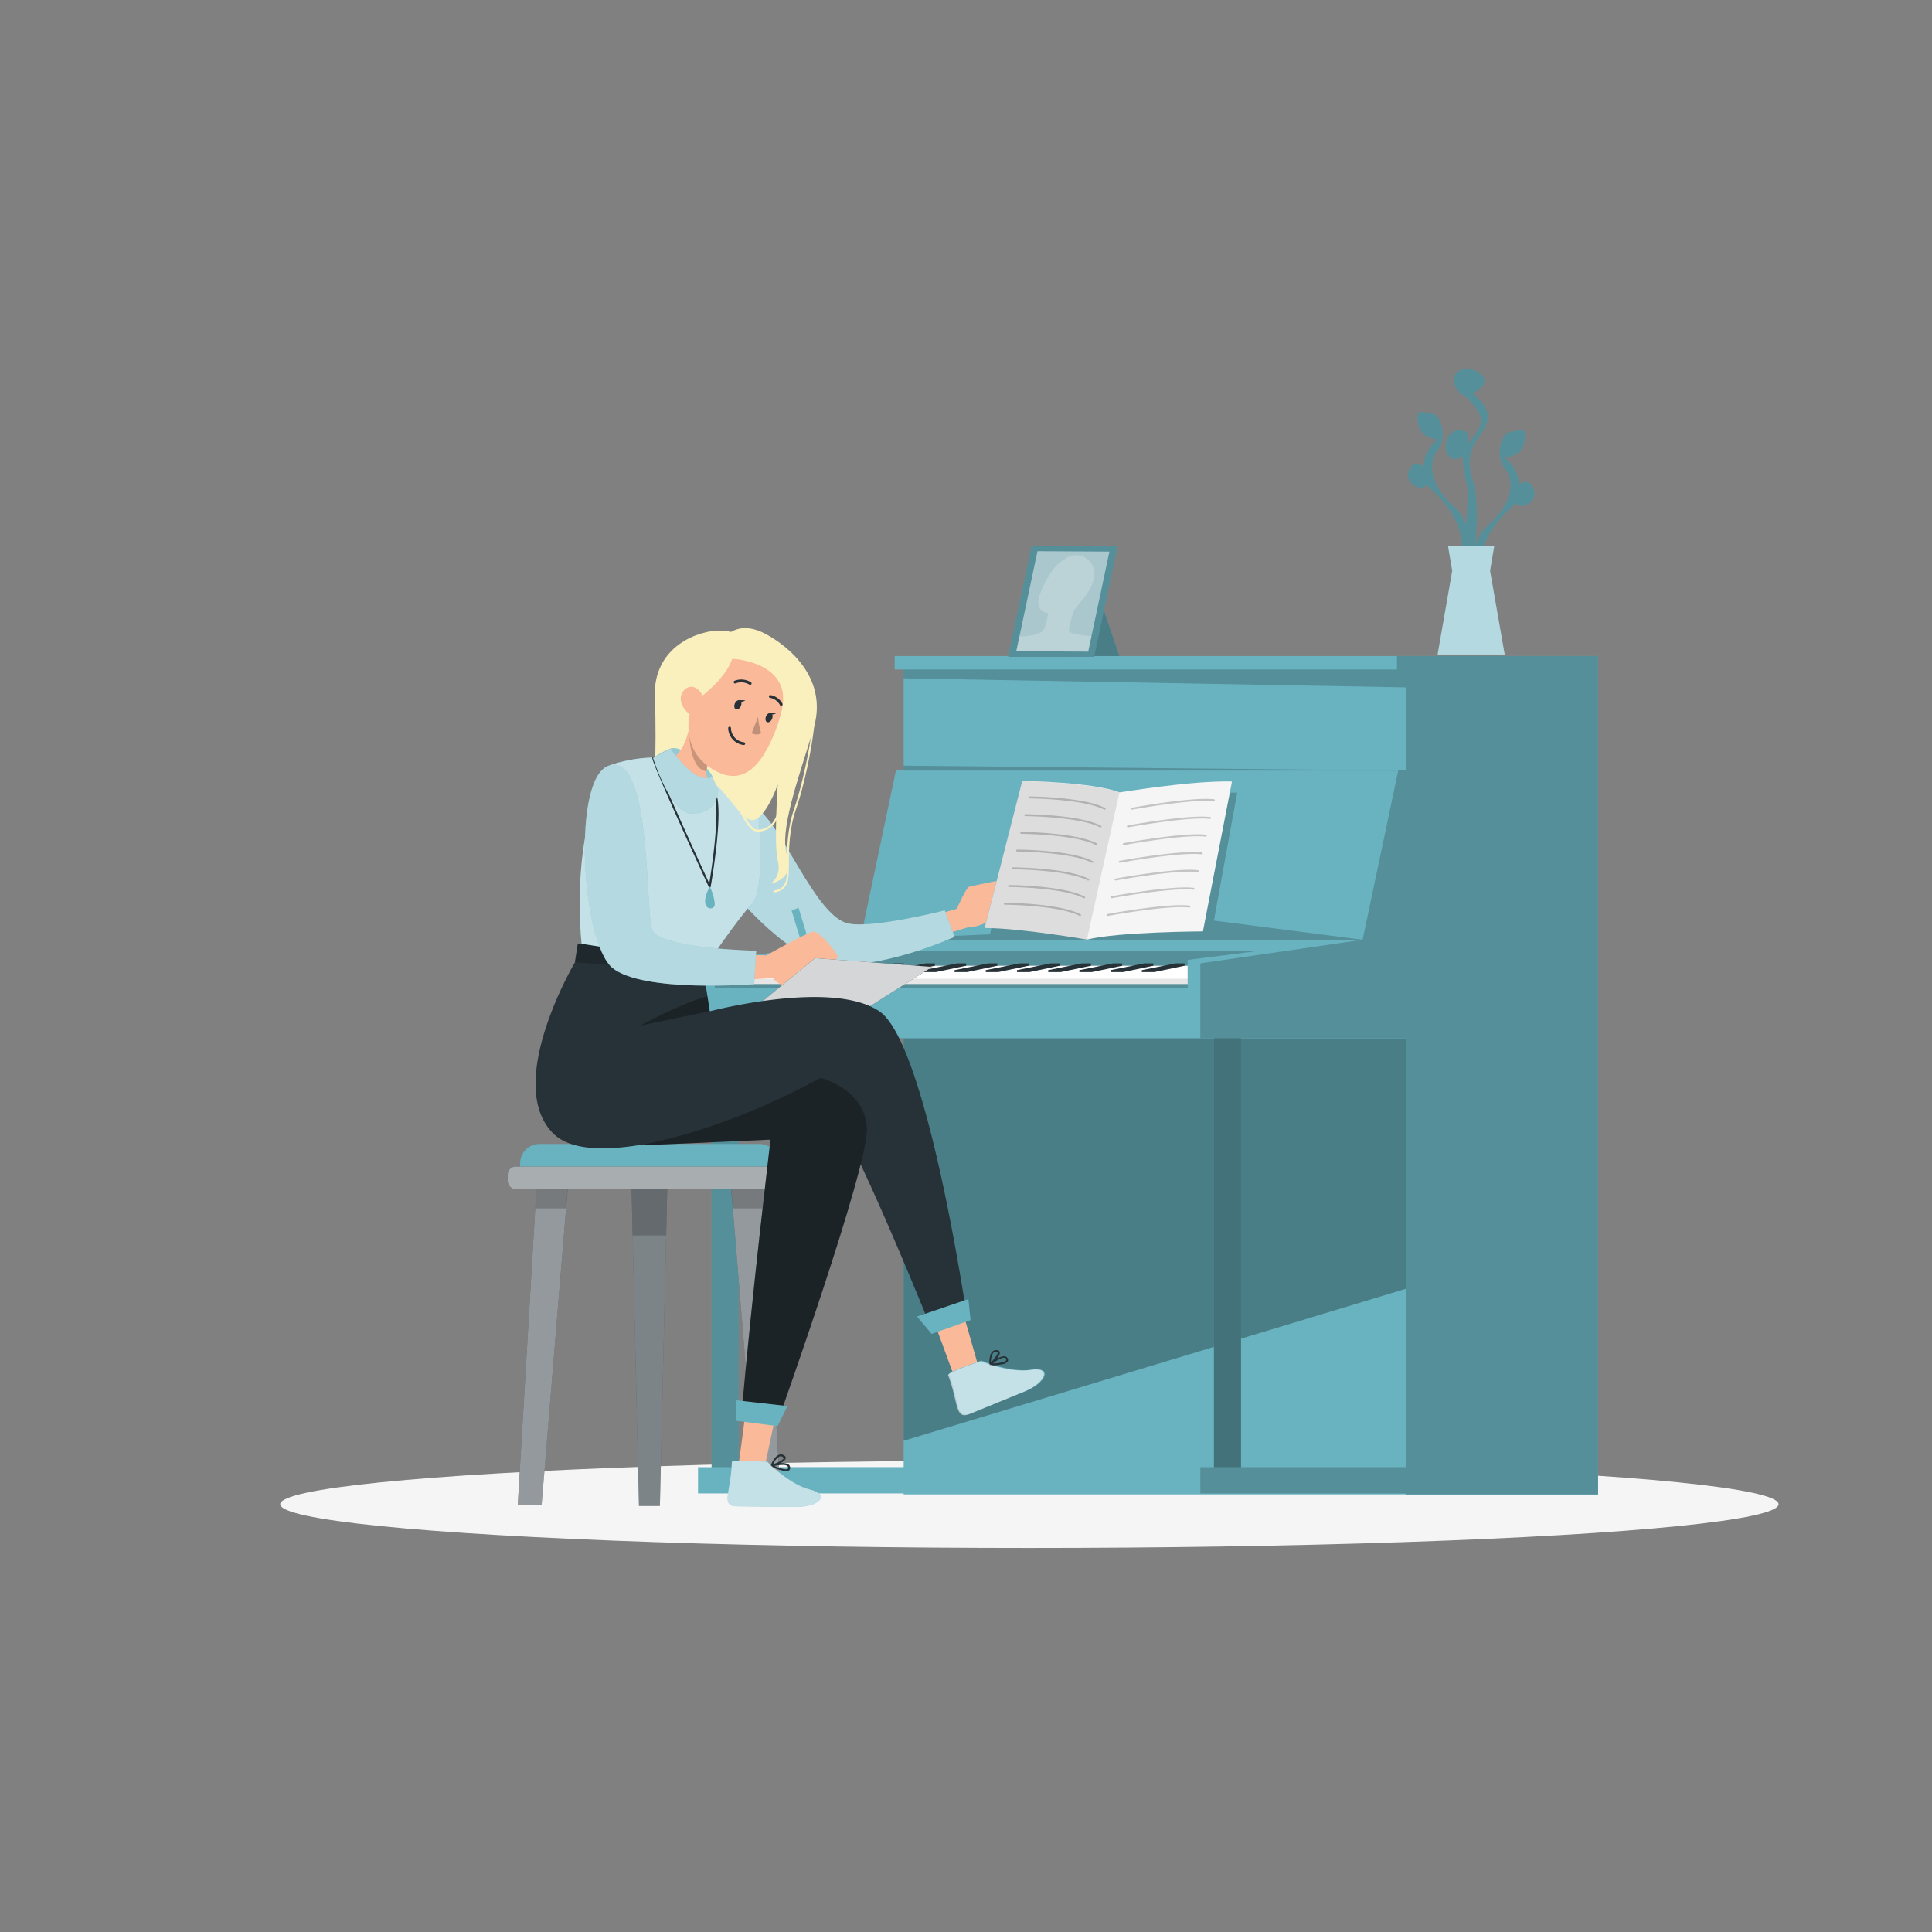 <?xml version="1.0" encoding="UTF-8" standalone="no"?>
<svg
   xmlns:dc="http://purl.org/dc/elements/1.1/"
   xmlns:cc="http://creativecommons.org/ns#"
   xmlns:rdf="http://www.w3.org/1999/02/22-rdf-syntax-ns#"
   xmlns:svg="http://www.w3.org/2000/svg"
   xmlns="http://www.w3.org/2000/svg"
   xmlns:sodipodi="http://sodipodi.sourceforge.net/DTD/sodipodi-0.dtd"
   xmlns:inkscape="http://www.inkscape.org/namespaces/inkscape"
   viewBox="0 0 500 500"
   version="1.1"
   id="svg552"
   sodipodi:docname="img-topo-piano-2.1.svg"
   inkscape:version="1.0.2-2 (e86c870879, 2021-01-15)">
  <rect x="0" y="0" width="500" height="500" fill="#808080" stroke="none"/>
  <defs
     id="defs556" />
  <sodipodi:namedview
     pagecolor="#ffffff"
     bordercolor="#666666"
     borderopacity="1"
     objecttolerance="10"
     gridtolerance="10"
     guidetolerance="10"
     inkscape:pageopacity="0"
     inkscape:pageshadow="2"
     inkscape:window-width="1466"
     inkscape:window-height="950"
     id="namedview554"
     showgrid="false"
     inkscape:zoom="6.8080001"
     inkscape:cx="170.07464"
     inkscape:cy="204.64824"
     inkscape:window-x="13"
     inkscape:window-y="120"
     inkscape:window-maximized="0"
     inkscape:current-layer="freepik--Character--inject-35"
     inkscape:document-rotation="0" />
  <g
     id="freepik--Shadow--inject-35"
     transform="matrix(1, 0, 0, 1, 16.407, -26.95)">
    <ellipse
       id="freepik--path--inject-35"
       cx="250"
       cy="416.24"
       rx="193.89"
       ry="11.32"
       style="fill:#f5f5f5" />
  </g>
  <g
     id="freepik--Piano--inject-35"
     transform="matrix(1, 0, 0, 1, 16.407, -26.95)">
    <path
       d="M217.46,196.74h-2.34v3.48h2.34v26.15h-2l-9.22,43.79-42,6.1v19.4h3.51v111h-3.51v6.79h53.21v.25H397.18V196.74Zm-42.69,209.9v-111h42.69v111Z"
       style="fill:#69B3C0"
       id="path287" />
    <polygon
       points="217.46 295.66 347.46 295.66 347.46 360.48 217.46 399.82 217.46 295.66"
       style="opacity:0.3;isolation:isolate"
       id="polygon289" />
    <path
       d="M347.46,196.74h-2.34v3.48h2.34v26.15h-2l-9.22,43.79-42,6.1v19.4h3.51v111h-3.51v6.79h53.21v.25h49.72V196.74Zm-42.69,209.9v-111h42.69v111Z"
       style="fill:#69B3C0"
       id="path291" />
    <path
       d="M347.46,196.74h-2.34v3.48h2.34v26.15h-2l-9.22,43.79-42,6.1v19.4h3.51v111h-3.51v6.79h53.21v.25h49.72V196.74Zm-42.69,209.9v-111h42.69v111Z"
       style="opacity:0.2;isolation:isolate"
       id="path293" />
    <rect
       x="167.76"
       y="295.66"
       width="7.01"
       height="110.98"
       style="opacity:0.2;isolation:isolate"
       id="rect295" />
    <rect
       x="297.76"
       y="295.66"
       width="7.01"
       height="110.98"
       style="opacity:0.2;isolation:isolate"
       id="rect297" />
    <polygon
       points="217.46 200.22 347.46 200.22 347.46 204.84 217.46 202.5 217.46 200.22"
       style="opacity:0.2;isolation:isolate"
       id="polygon299" />
    <polygon
       points="217.46 226.37 347.46 226.37 217.46 225.11 217.46 226.37"
       style="opacity:0.2;isolation:isolate"
       id="polygon301" />
    <polygon
       points="168.58 282.66 290.96 282.66 290.96 275.38 309.81 272.98 195.75 272.98 168.58 276.93 168.58 282.66"
       style="opacity:0.2;isolation:isolate"
       id="polygon303" />
    <polygon
       points="206.21 270.16 336.21 270.16 297.76 265.2 303.77 232.1 248.36 232.1 239.79 268.76 206.21 270.16"
       style="opacity:0.2;isolation:isolate"
       id="polygon305" />
    <polygon
       points="173.62 281.62 290.96 281.62 290.96 276.88 196.11 276.88 173.62 280.25 173.62 281.62"
       style="fill:#fff"
       id="polygon307" />
    <rect
       x="173.62"
       y="280.25"
       width="117.33"
       height="1.37"
       style="opacity:0.1;isolation:isolate"
       id="rect309" />
    <polygon
       points="198.94 276.27 190.24 278.02 190.24 278.52 193.51 278.52 201.32 276.88 201.32 276.27 198.94 276.27"
       style="fill:#263238"
       id="polygon311" />
    <polygon
       points="207.02 276.27 198.32 278.02 198.32 278.52 201.58 278.52 209.4 276.88 209.4 276.27 207.02 276.27"
       style="fill:#263238"
       id="polygon313" />
    <polygon
       points="215.1 276.27 206.4 278.02 206.4 278.52 209.66 278.52 217.47 276.88 217.47 276.27 215.1 276.27"
       style="fill:#263238"
       id="polygon315" />
    <polygon
       points="223.18 276.27 214.47 278.02 214.47 278.52 217.74 278.52 225.55 276.88 225.55 276.27 223.18 276.27"
       style="fill:#263238"
       id="polygon317" />
    <polygon
       points="231.25 276.27 222.55 278.02 222.55 278.52 225.81 278.52 233.63 276.88 233.63 276.27 231.25 276.27"
       style="fill:#263238"
       id="polygon319" />
    <polygon
       points="239.33 276.27 230.63 278.02 230.63 278.52 233.89 278.52 241.7 276.88 241.7 276.27 239.33 276.27"
       style="fill:#263238"
       id="polygon321" />
    <polygon
       points="247.41 276.27 238.7 278.02 238.7 278.52 241.97 278.52 249.78 276.88 249.78 276.27 247.41 276.27"
       style="fill:#263238"
       id="polygon323" />
    <polygon
       points="255.48 276.27 246.78 278.02 246.78 278.52 250.04 278.52 257.86 276.88 257.86 276.27 255.48 276.27"
       style="fill:#263238"
       id="polygon325" />
    <polygon
       points="263.56 276.27 254.86 278.02 254.86 278.52 258.12 278.52 265.93 276.88 265.93 276.27 263.56 276.27"
       style="fill:#263238"
       id="polygon327" />
    <polygon
       points="271.64 276.27 262.93 278.02 262.93 278.52 266.2 278.52 274.01 276.88 274.01 276.27 271.64 276.27"
       style="fill:#263238"
       id="polygon329" />
    <polygon
       points="279.71 276.27 271.01 278.02 271.01 278.52 274.27 278.52 282.09 276.88 282.09 276.27 279.71 276.27"
       style="fill:#263238"
       id="polygon331" />
    <polygon
       points="287.79 276.27 279.09 278.02 279.09 278.52 282.35 278.52 290.17 276.88 290.17 276.27 287.79 276.27"
       style="fill:#263238"
       id="polygon333" />
    <path
       d="M380.12,152.75c-1.34-2.21-3.54-.29-3.54-.29.31-4.22-3.57-7.11-3.57-7.11s4.51,0,5.14-4.31-1.57-2.3-3.64-2.33-4.23,6-1.5,9.41,2,9.19-4.3,14.77a12.3,12.3,0,0,0-3.29,5.13c.48-5.12.75-12.34-.76-17.16-2.56-8.18,2.32-10.39,3.73-14.48s-3.73-7.55-3.73-7.55,4.83-2.21,2.47-4.73-7.24-2.17-7.24,1.12,3.31,4.55,3.31,4.55,3.78,3.93,3.78,6-3.78,6.45-3.78,6.45,1.73-3.77-1.73-3.93-4.57,4.41-3.15,6.45,3.78.32,3.78.32a39.57,39.57,0,0,0,1.08,7.08c.35,1.18.19,5.79-.11,10.59a11.84,11.84,0,0,0-3.07-4.54c-6.29-5.58-7-11.38-4.3-14.77s.57-9.44-1.5-9.41-4.27-2-3.64,2.33,5.14,4.31,5.14,4.31-3.88,2.89-3.57,7.11c0,0-2.2-1.92-3.54.29-2.39,3.93,3.15,6.37,4.08,4.43,0,0,11.74,8.31,8.91,20.28l.66,1c-.09,1-.14,1.54-.14,1.54l.92-.39,1,1.54a36,36,0,0,0,.27,5.2l2.8-4.14c-2.83-12,8.91-20.27,8.91-20.27C377,159.12,382.51,156.68,380.12,152.75Z"
       style="fill:#69B3C0"
       id="path335" />
    <path
       d="M380.12,152.75c-1.34-2.21-3.54-.29-3.54-.29.31-4.22-3.57-7.11-3.57-7.11s4.51,0,5.14-4.31-1.57-2.3-3.64-2.33-4.23,6-1.5,9.41,2,9.19-4.3,14.77a12.3,12.3,0,0,0-3.29,5.13c.48-5.12.75-12.34-.76-17.16-2.56-8.18,2.32-10.39,3.73-14.48s-3.73-7.55-3.73-7.55,4.83-2.21,2.47-4.73-7.24-2.17-7.24,1.12,3.31,4.55,3.31,4.55,3.78,3.93,3.78,6-3.78,6.45-3.78,6.45,1.73-3.77-1.73-3.93-4.57,4.41-3.15,6.45,3.78.32,3.78.32a39.57,39.57,0,0,0,1.08,7.08c.35,1.18.19,5.79-.11,10.59a11.84,11.84,0,0,0-3.07-4.54c-6.29-5.58-7-11.38-4.3-14.77s.57-9.44-1.5-9.41-4.27-2-3.64,2.33,5.14,4.31,5.14,4.31-3.88,2.89-3.57,7.11c0,0-2.2-1.92-3.54.29-2.39,3.93,3.15,6.37,4.08,4.43,0,0,11.74,8.31,8.91,20.28l.66,1c-.09,1-.14,1.54-.14,1.54l.92-.39,1,1.54a36,36,0,0,0,.27,5.2l2.8-4.14c-2.83-12,8.91-20.27,8.91-20.27C377,159.12,382.51,156.68,380.12,152.75Z"
       style="opacity:0.2;isolation:isolate"
       id="path337" />
    <polygon
       points="373.01 196.34 369.22 174.66 370.29 168.34 358.36 168.34 359.43 174.66 355.65 196.34 373.01 196.34"
       style="fill:#69B3C0"
       id="polygon339" />
    <polygon
       points="373.01 196.34 369.22 174.66 370.29 168.34 358.36 168.34 359.43 174.66 355.65 196.34 373.01 196.34"
       style="fill:#fff;opacity:0.5;isolation:isolate"
       id="polygon341" />
    <polygon
       points="266.62 177.16 273.29 196.74 253.84 196.74 266.62 177.16"
       style="fill:#69B3C0"
       id="polygon343" />
    <polygon
       points="266.62 177.16 273.29 196.74 253.84 196.74 266.62 177.16"
       style="opacity:0.3;isolation:isolate"
       id="polygon345" />
    <polygon
       points="266.74 196.94 244.5 196.95 250.57 168.25 272.82 168.24 266.74 196.94"
       style="fill:#69B3C0"
       id="polygon347" />
    <polygon
       points="266.74 196.94 244.5 196.95 250.57 168.25 272.82 168.24 266.74 196.94"
       style="opacity:0.2;isolation:isolate"
       id="polygon349" />
    <polygon
       points="265.22 195.59 246.61 195.49 252.09 169.6 270.71 169.7 265.22 195.59"
       style="fill:#fff;opacity:0.5;isolation:isolate"
       id="polygon351" />
    <path
       d="M259,171.76s-3.22,1.21-6.13,8.61c-2,5.08,2,5.23,2,5.23s-.53,3.85-1.55,4.72c-1.61,1.36-5.91,1.34-5.91,1.34l-.81,3.83,18.61.1.84-4s-5.37-.41-5.74-1.28,1.29-5.49,1.29-5.49l1.79-2.25s4-4.33,3.41-7.89A4.78,4.78,0,0,0,259,171.76Z"
       style="fill:#fff;opacity:0.2;isolation:isolate"
       id="path353" />
  </g>
  <g
     id="freepik--Chair--inject-35"
     transform="matrix(1, 0, 0, 1, 16.407, -26.95)">
    <polygon
       points="146.96 330.68 147.32 346.25 148.96 416.68 154.37 416.68 156 346.25 156.36 330.68 146.96 330.68"
       style="fill:#263238"
       id="polygon356" />
    <polygon
       points="146.96 330.68 147.32 346.25 148.96 416.68 154.37 416.68 156 346.25 156.36 330.68 146.96 330.68"
       style="fill:#fff;opacity:0.4;isolation:isolate"
       id="polygon358" />
    <polygon
       points="146.96 330.68 147.32 346.68 156 346.68 156.36 330.68 146.96 330.68"
       style="opacity:0.2;isolation:isolate"
       id="polygon360" />
    <polygon
       points="117.59 416.43 122.58 331.78 130.75 331.78 123.76 416.43 117.59 416.43"
       style="fill:#263238"
       id="polygon362" />
    <polygon
       points="123.77 416.43 117.59 416.43 122.13 339.38 122.58 331.68 130.75 331.68 130.12 339.38 123.77 416.43"
       style="fill:#fff;opacity:0.5;isolation:isolate"
       id="polygon364" />
    <polygon
       points="130.75 331.68 130.12 339.68 122.13 339.68 122.58 331.68 130.75 331.68"
       style="opacity:0.2;isolation:isolate"
       id="polygon366" />
    <polygon
       points="179.58 416.43 172.58 331.78 180.75 331.78 185.75 416.43 179.58 416.43"
       style="fill:#263238"
       id="polygon368" />
    <polygon
       points="179.56 416.43 173.21 339.38 172.58 331.68 180.75 331.68 181.2 339.38 185.74 416.43 179.56 416.43"
       style="fill:#fff;opacity:0.5;isolation:isolate"
       id="polygon370" />
    <polygon
       points="172.58 331.68 173.21 339.68 181.2 339.68 180.75 331.68 172.58 331.68"
       style="opacity:0.2;isolation:isolate"
       id="polygon372" />
    <path
       d="M118.21,323h66.92a0,0,0,0,1,0,0v6.69a5,5,0,0,1-5,5H123.21a5,5,0,0,1-5-5V323a0,0,0,0,1,0,0Z"
       transform="translate(303.33 657.71) rotate(180)"
       style="fill:#69B3C0"
       id="path374" />
    <rect
       x="115"
       y="328.86"
       width="73.33"
       height="5.84"
       rx="2.01"
       transform="translate(303.33 663.56) rotate(-180)"
       style="fill:#263238"
       id="rect376" />
    <rect
       x="115"
       y="328.86"
       width="73.33"
       height="5.84"
       rx="2.01"
       transform="translate(303.33 663.56) rotate(-180)"
       style="fill:#fff;opacity:0.6;isolation:isolate"
       id="rect378" />
  </g>
  <g
     id="freepik--Character--inject-35"
     transform="matrix(1, 0, 0, 1, 16.407, -26.95)">
    <path
       d="M180,193.89s-4.71-3.66-10-3.76-17.53,3.87-16.94,17.41-.39,28.28-.39,28.28l20.47,6.83s13.26-22.45,14.15-30S180,193.89,180,193.89Z"
       style="fill: rgb(250, 240, 190);"
       id="path381" />
    <path
       d="M224.8,264l6.42-1.85s2.37-5.45,3.16-5.69,7.14-1.52,7.14-1.52l-2.76,10.8s-3.06,1.43-4,1l-8.7,2.63Z"
       style="fill: rgb(250, 185, 153);"
       id="path383" />
    <path
       d="M179.71,236.24c6.67,5.22,14.64,26.67,22.7,29.51,5.53,1.95,25.68-3.19,25.68-3.19l2.54,6.85s-19.85,9-32.81,6.86c-11.5-1.87-25.64-19.8-25.64-19.8Z"
       style="fill:#69B3C0"
       id="path385" />
    <path
       d="M179.71,236.24c6.67,5.22,14.64,26.67,22.7,29.51,5.53,1.95,25.68-3.19,25.68-3.19l2.54,6.85s-19.85,9-32.81,6.86c-11.5-1.87-25.64-19.8-25.64-19.8Z"
       style="fill:#fff;opacity:0.5;isolation:isolate"
       id="path387" />
    <polygon
       points="187.28,263.22 188.93,262.18 196.21,277.4 194.99,279.25 "
       style="fill:#69b3c0"
       id="polygon389"
       transform="rotate(8.664,191.745,270.715)" />
    <path
       d="m 171.07,273.82 10.843,0.388 c 0,0 10.64,-5.994 12.162,-6.138 1.522,-0.144 5.895,5.107 6.32,6.426 0.426,1.318 -11.151,7.633 -13.46,7.434 a 4.373,4.553 0 0 1 -3.288,-1.861 l -12.024,0.753 z"
       style="fill:#fab999;stroke-width:1.086"
       id="path391" />
    <polygon
       points="237.03 381.37 230.45 382.95 227.12 373.88 224.1 365.62 231.59 362.43 234.47 372.44 237.03 381.37"
       style="fill: rgb(250, 185, 153);"
       id="polygon393" />
    <path
       d="m 229.189,382.629 c -0.265,-0.699 8.46,-3.571 8.46,-3.571 0,0 7.366,3.211 12.922,2.362 5.556,-0.849 3.949,3.34 -1.729,5.622 l -14.036,5.655 c -4.036,1.625 -2.893,-2.829 -5.617,-10.069 z"
       style="fill:#69b3c0"
       id="path395" />
    <path
       d="m 242.768,380.053 a 15.94,15.94 0 0 1 -2.897,0.277 0.2,0.2 0 0 1 -0.078,0.017 v 0 a 0.13,0.13 0 0 1 -0.081,-0.044 v 0 a 0.49,0.49 0 0 1 -0.025,-0.117 c -0.021,-0.098 -0.241,-2.352 0.658,-3.354 a 1.35,1.35 0 0 1 1.071,-0.487 c 0.471,7.7e-4 0.757,0.144 0.881,0.434 0.187,0.44 -0.198,1.168 -0.696,1.848 a 3.79,3.79 0 0 1 1.898,-0.686 1,1 0 0 1 0.709,0.348 0.86,0.86 0 0 1 0.211,0.978 2.34,2.34 0 0 1 -1.651,0.786 z m -2.208,-0.23 c 1.468,-0.071 3.2,-0.342 3.427,-0.852 0,0 0.086,-0.172 -0.101,-0.469 a 0.51,0.51 0 0 0 -0.375,-0.175 c -0.809,-0.051 -2.129,0.848 -2.951,1.496 z m 0.58,-3.051 a 0.88,0.88 0 0 0 -0.498,0.302 4,4 0 0 0 -0.565,2.454 c 1,-1.055 1.874,-2.266 1.72,-2.652 -0.025,-0.117 -0.294,-0.131 -0.428,-0.133 z"
       style="fill:#263238"
       id="path397" />
    <polygon
       points="234.47 372.44 227.12 373.88 224.1 365.62 231.59 362.43 234.47 372.44"
       style="opacity: 0.2; isolation: isolate; fill: rgb(250, 185, 153);"
       id="polygon399" />
    <polygon
       points="175.68 290.4 194.5 274.91 224.8 277.19 204.54 290.03 175.68 290.4"
       style="fill:#263238"
       id="polygon401" />
    <polygon
       points="175.68 290.4 194.5 274.91 224.8 277.19 204.54 290.03 175.68 290.4"
       style="fill:#fff;opacity:0.8;isolation:isolate"
       id="polygon403" />
    <path
       d="M233.81,367.65,224.69,371s-24.33-60.83-29.33-61-55.91,23.19-68.67,10.21S132.38,276,132.38,276s30.69-4.38,33,2.55a48.61,48.61,0,0,1,1.3,6.22c.35,2.12.59,3.9.59,3.9h0c1-.24,31.76-8.19,43.9,0C223.52,297,233.81,367.65,233.81,367.65Z"
       style="fill:#263238"
       id="path405" />
    <polygon
       points="181.35 407.32 174.8 405.64 176.06 396.24 177.23 387.62 185.33 388.35 183.23 398.39 181.35 407.32"
       style="fill: rgb(250, 185, 153);"
       id="polygon407" />
    <path
       d="M173,405.33c0-.75,9.18-.06,9.18-.06s5.57,5.8,11,7.16,2.36,4.6-3.76,4.53l-15.14-.18C170,416.72,172.76,413.05,173,405.33Z"
       style="fill:#69B3C0"
       id="path409" />
    <path
       d="M187,407.68a11.37,11.37,0,0,1-3.81-1.21h0l-.06-.05a.22.22,0,0,1-.05-.08h0a.13.13,0,0,1,0-.06h0a.21.21,0,0,1,0-.11c0-.1.83-2.22,2.08-2.72a1.39,1.39,0,0,1,1.18.05c.42.2.62.46.6.77,0,.48-.7,1-1.45,1.35a3.7,3.7,0,0,1,2.06.25,1,1,0,0,1,.48.62.89.89,0,0,1-.24,1A1.21,1.21,0,0,1,187,407.68Zm-3-1.35c1.34.58,3,1.11,3.45.76,0,0,.16-.12.07-.48a.52.52,0,0,0-.26-.33C186.66,405.9,185.09,406.11,184.06,406.33Zm1.66-2.51a.94.94,0,0,0-.36.08,4,4,0,0,0-1.6,2c1.37-.5,2.69-1.2,2.71-1.61,0-.13-.19-.25-.32-.31A1,1,0,0,0,185.72,403.82Z"
       style="fill:#263238"
       id="path411" />
    <polygon
       points="183.18 398.59 176.01 396.42 177.21 387.71 185.32 388.39 183.18 398.59"
       style="opacity: 0.2; isolation: isolate; fill: rgb(250, 185, 153);"
       id="polygon413" />
    <polygon
       points="220.92 367.67 234.21 363.15 234.77 368.6 224.7 372.16 220.92 367.67"
       style="fill:#69B3C0"
       id="polygon415" />
    <path
       d="M148.73,323.33s2.08.05,34.27-1.45c0,0-4.81,40.25-7.44,70.38l9.63,1.64s23-64.52,22.75-74.77-12-13.25-12-13.25S173,319.13,148.73,323.33Z"
       style="fill:#263238"
       id="path417" />
    <path
       d="M148.73,323.33s2.08.05,34.27-1.45c0,0-4.81,40.25-7.44,70.38l9.63,1.64s23-64.52,22.75-74.77-12-13.25-12-13.25S173,319.13,148.73,323.33Z"
       style="opacity:0.3;isolation:isolate"
       id="path419" />
    <polygon
       points="174.15 389.34 187.38 390.84 184.83 396.03 174.12 394.65 174.15 389.34"
       style="fill:#69B3C0"
       id="polygon421" />
    <path
       d="M167.27,288.64l-18,3.74s9.92-5.48,17.36-7.64C167,286.86,167.27,288.64,167.27,288.64Z"
       style="opacity:0.3;isolation:isolate"
       id="path423" />
    <polygon
       points="133.12 271.2 132.38 275.98 165.38 278.52 166.25 272.88 133.12 271.2"
       style="fill:#263238"
       id="polygon425" />
    <polygon
       points="133.12 271.2 132.38 275.98 165.38 278.52 166.25 272.88 133.12 271.2"
       style="opacity:0.2;isolation:isolate"
       id="polygon427" />
    <rect
       x="142.32"
       y="270.78"
       width="1.64"
       height="8.35"
       transform="translate(28.87 -13.2) rotate(5.87)"
       style="fill:#263238"
       id="rect429" />
    <rect
       x="151.12"
       y="272.63"
       width="7.24"
       height="5.49"
       transform="matrix(1, 0.06, -0.06, 1, 17.98, -9.36)"
       style="fill:#fff"
       id="rect431" />
    <rect
       x="162.58"
       y="271.68"
       width="1.64"
       height="8.35"
       transform="translate(29.09 -15.27) rotate(5.87)"
       style="fill:#263238"
       id="rect433" />
    <path
       d="M134.12,271.2S130.75,243,141.46,225c0,0,22.94-9.11,38.25,11.24,0,0,2.29,20.6-1.51,24.61s-11.47,15.42-11.47,15.42Z"
       style="fill:#69B3C0"
       id="path435" />
    <path
       d="M134.12,271.2S130.75,243,141.46,225c0,0,22.94-9.11,38.25,11.24,0,0,2.29,20.6-1.51,24.61s-11.47,15.42-11.47,15.42Z"
       style="fill:#fff;opacity:0.6;isolation:isolate"
       id="path437" />
    <path
       d="M141.46,225c10.8-2.7,9.09,37.63,10.9,42.57S179.3,273,179.3,273l-.53,8.64s-28.8,2.32-36.71-4.22S131.35,227.52,141.46,225Z"
       style="fill:#69B3C0"
       id="path439" />
    <path
       d="M141.46,225c10.8-2.7,9.09,37.63,10.9,42.57S179.3,273,179.3,273l-.53,8.64s-28.8,2.32-36.71-4.22S131.35,227.52,141.46,225Z"
       style="fill:#fff;opacity:0.5;isolation:isolate"
       id="path441" />
    <path
       d="m 172.18,191 c 0,0 3.24,-3.36 9.52,0 6.28,3.36 16.35,11.76 12.4,24.67 -3.95,12.91 -8.89,26.36 -6.82,32.69 2.07,6.33 -4.265,7.268 -4.265,7.268 0,0 2.925,-1.698 1.865,-5.978 -1.06,-4.28 0,-19.68 0,-19.68 0,0 -3.83,11 -7.59,9 -3.76,-2 -6.73,-9.89 -13.95,-12.43 C 158,224.69 172.18,191 172.18,191 Z"
       style="fill:#faf0be"
       id="path443"
       sodipodi:nodetypes="cssscscscc" />
    <path
       d="M167.27,256.67a.25.25,0,0,1-.23-.15c-.58-1.26-14.33-31-14.63-33.36a.23.23,0,0,1,.09-.22.22.22,0,0,1,.23-.05c.57.18,13.91,4.42,16.08,9.1s-1.15,23.67-1.3,24.47a.24.24,0,0,1-.21.21ZM153,223.5c1,3.36,9.38,21.75,14.15,32.08.61-3.72,3-19.39,1.19-23.38S155.34,224.28,153,223.5Z"
       style="fill:#263238"
       id="path445" />
    <path
       d="M152.66,223.13a19.07,19.07,0,0,1,4.46-2.44c2.76-1.09,9.8,4.75,10.77,7.08s-6,4.79-6,4.79Z"
       style="fill:#69B3C0"
       id="path447" />
    <path
       d="M152.66,223.13a19.07,19.07,0,0,1,4.46-2.44c2.76-1.09,9.8,4.75,10.77,7.08s-6,4.79-6,4.79Z"
       style="fill:#fff;opacity:0.3;isolation:isolate"
       id="path449" />
    <path
       d="M166.41,226.54c-.14,2,.93,2.54.93,2.54a4,4,0,0,1-4.76,4.16c-6.11-1.24-7.33-8.86-7.33-8.86,4.67-1.34,6.16-6.19,6.64-9.12a16,16,0,0,0,.22-2.31l7.88,6.11a29.29,29.29,0,0,0-2.24,3.49A10.38,10.38,0,0,0,166.41,226.54Z"
       style="fill: rgb(250, 185, 153);"
       id="path451" />
    <path
       d="M170,219.06a29.29,29.29,0,0,0-2.24,3.49,10.38,10.38,0,0,0-1.34,4c-4.72-.57-4.49-11.21-4.49-11.21l0-.07a16,16,0,0,0,.22-2.31Z"
       style="opacity:0.2;isolation:isolate"
       id="path453" />
    <path
       d="M157.12,220.69s4,5.77,7.13,7.08,3.64,0,3.64,0l1.58,3.8s0,5.91-6.85,5.94c-5.61,0-10-14.38-10-14.38Z"
       style="fill:#69B3C0"
       id="path455" />
    <path
       d="M157.12,220.69s4,5.77,7.13,7.08,3.64,0,3.64,0l1.58,3.8s0,5.91-6.85,5.94c-5.61,0-10-14.38-10-14.38Z"
       style="fill:#fff;opacity:0.5;isolation:isolate"
       id="path457" />
    <path
       d="M179.3,198.12c7.76,3.52,8.37,8.81,5.31,17.07-3.82,10.32-9.26,16.41-18,9.87C154.75,216.18,166.41,192.27,179.3,198.12Z"
       style="fill: rgb(250, 185, 153);"
       id="path459" />
    <path
       d="M179.79,212.48a18.2,18.2,0,0,0,.8,4.24,2.36,2.36,0,0,1-2.45-.05Z"
       style="fill: rgb(192, 143, 119);"
       id="path461" />
    <path
       d="M175.33,209.68c-.28.65-.85,1-1.28.84s-.55-.85-.28-1.5.85-1,1.28-.83S175.6,209,175.33,209.68Z"
       style="fill:#263238"
       id="path463" />
    <path
       d="M174.85,208.14l1.64.05S175.29,209.07,174.85,208.14Z"
       style="fill:#263238"
       id="path465" />
    <path
       d="M183.4,213c-.28.65-.85,1-1.28.84s-.55-.86-.28-1.5.85-1,1.28-.84S183.67,212.32,183.4,213Z"
       style="fill:#263238"
       id="path467" />
    <path
       d="M182.92,211.42l1.64.05S183.36,212.35,182.92,211.42Z"
       style="fill:#263238"
       id="path469" />
    <path
       d="m 177.732,204.183 a 0.45,0.45 0 0 1 -0.19,-0.05 4.1,4.1 0 0 0 -3.55,-0.34 0.362,0.362 0 0 1 -0.32,-0.65 4.77,4.77 0 0 1 4.25,0.37 0.36,0.36 0 0 1 0.12,0.5 0.37,0.37 0 0 1 -0.31,0.17 z"
       style="fill:#263238"
       id="path471" />
    <path
       d="m 185.761,209.605 a 0.38,0.38 0 0 1 -0.31,-0.18 3.65,3.65 0 0 0 -2.52,-1.87 0.361,0.361 0 1 1 0.05,-0.72 4.35,4.35 0 0 1 3.09,2.21 0.37,0.37 0 0 1 -0.12,0.5 0.35,0.35 0 0 1 -0.19,0.06 z"
       style="fill:#263238"
       id="path473" />
    <path
       d="M164.88,207.35s6.52-4.73,8.21-9.9c0,0,18.23.69,11.9,16.65,0,0,7.8-13.18-5.41-19.55s-22,13.19-17.75,22.13C161.83,216.68,160.82,210.32,164.88,207.35Z"
       style="fill: rgb(250, 240, 190);"
       id="path475" />
    <path
       d="M165.4,209.56a3.73,3.73,0,0,0-2.25-4.77c-2.53-.83-5.91,3.59-.47,7.49C163.46,212.84,164.33,212.22,165.4,209.56Z"
       style="fill: rgb(250, 185, 153);"
       id="path477" />
    <path
       d="m 176.11,219.768 h -0.06 a 4.53,4.53 0 0 1 -4,-4.39 0.36,0.36 0 0 1 0.36,-0.36 v 0 a 0.36,0.36 0 0 1 0.36,0.36 3.75,3.75 0 0 0 3.37,3.67 0.37,0.37 0 0 1 0.3,0.42 0.36,0.36 0 0 1 -0.33,0.3 z"
       style="fill:#263238"
       id="path479" />
    <path
       d="m 179.721,242.174 h -0.21 c -1.66,-0.06 -3.221,-2.784 -4.431,-5.064 -0.6,-1.344 -1.445,-2.564 -2.49,-3.6 -0.273,-0.193 0.017,-0.603 0.29,-0.41 0.92,0.63 1.75,2.15 2.64,3.77 1.13,2 2.631,4.754 4.011,4.804 1.267,0.078 2.775,-0.504 3.643,-1.431 3.53,-3.63 2.507,-13.573 2.507,-13.663 -0.006,-0.136 0.094,-0.254 0.23,-0.27 0.14,-0.018 0.265,0.089 0.27,0.23 0,0.41 1.073,10.273 -2.607,14.043 -0.927,0.984 -2.501,1.62 -3.853,1.591 z"
       style="fill:#faf0be"
       id="path481"
       sodipodi:nodetypes="ccccccccccccc" />
    <path
       d="m 183.971,257.909 c -0.333,0 -0.333,-0.5 0,-0.5 1.898,-0.231 2.954,-1.418 3.159,-3.319 0.1,-0.92 0.1,-2.15 0.11,-3.56 0,-3.84 0.06,-9.1 1.91,-14.37 2.49,-7.12 6.21,-24.72 4.55,-29.13 -0.154,-0.251 0.414,-0.461 0.46,-0.17 1.71,4.5 -2,22.29 -4.54,29.47 -1.82,5.18 -1.85,10.4 -1.88,14.2 0,1.43 0,2.66 -0.12,3.62 -0.252,2.111 -1.463,3.465 -3.569,3.759 z"
       style="fill:#faf0be"
       id="path483"
       sodipodi:nodetypes="sccccccccccs" />
    <path
       d="M167.27,256.42a11.78,11.78,0,0,1,1.31,4.62C168.48,262.92,164,262.58,167.27,256.42Z"
       style="fill:#69B3C0"
       id="path485" />
    <path
       d="m 228.949,382.838 c -0.27,-0.697 8.434,-3.632 8.434,-3.632 0,0 7.39,3.157 12.939,2.268 5.549,-0.889 3.973,3.312 -1.688,5.634 l -13.994,5.757 c -4.024,1.655 -2.913,-2.808 -5.69,-10.028 z"
       style="opacity:0.6;isolation:isolate;fill:#ffffff"
       id="path487" />
    <path
       d="M173,405.33c0-.75,9.18-.06,9.18-.06s5.57,5.8,11,7.16,2.36,4.6-3.76,4.53l-15.14-.18C170,416.72,172.76,413.05,173,405.33Z"
       style="fill:#fff;opacity:0.6;isolation:isolate"
       id="path489" />
    <path
       d="M302.43,229.2,294.91,268s-22.09.1-30,2.12c0,0-17.32-3-26.48-3l9.7-38c.39-.13,18.46.26,25.19,2.9C273.29,232.1,291.48,228.94,302.43,229.2Z"
       style="fill:#f5f5f5"
       id="path491" />
    <path
       d="M273.29,232.1l-8.41,38.06s-17.32-3-26.48-3l9.7-38C248.49,229.07,266.56,229.46,273.29,232.1Z"
       style="opacity:0.1;isolation:isolate"
       id="path493" />
    <g
       style="opacity:0.2;isolation:isolate"
       id="g497">
      <path
         d="M269.46,236.49l-.12,0c-5.22-2.78-19.2-2.91-19.34-2.91a.25.25,0,0,1,0-.5h0c.58,0,14.25.13,19.58,3a.25.25,0,0,1,.1.34A.23.23,0,0,1,269.46,236.49Z"
         id="path495" />
    </g>
    <g
       style="opacity:0.2;isolation:isolate"
       id="g501">
      <path
         d="M276.55,236.49a.26.26,0,0,1-.25-.2.25.25,0,0,1,.2-.29c.65-.12,15.79-2.88,21.29-2.19a.25.25,0,1,1-.06.5c-5.43-.68-21,2.15-21.14,2.18Z"
         id="path499" />
    </g>
    <g
       style="opacity:0.2;isolation:isolate"
       id="g505">
      <path
         d="M268.4,241.08a.2.2,0,0,1-.11,0c-5.23-2.78-19.21-2.91-19.35-2.91a.26.26,0,0,1-.25-.26.25.25,0,0,1,.25-.24h0c.58,0,14.25.13,19.58,3a.25.25,0,0,1,.11.33A.27.27,0,0,1,268.4,241.08Z"
         id="path503" />
    </g>
    <g
       style="opacity:0.2;isolation:isolate"
       id="g509">
      <path
         d="M275.49,241.08a.25.25,0,0,1,0-.5c.64-.12,15.78-2.87,21.28-2.18a.25.25,0,0,1,.22.28.25.25,0,0,1-.28.21c-5.43-.68-21,2.15-21.13,2.18Z"
         id="path507" />
    </g>
    <g
       style="opacity:0.2;isolation:isolate"
       id="g513">
      <path
         d="M267.35,245.66a.27.27,0,0,1-.12,0c-5.23-2.78-19.21-2.91-19.35-2.91a.24.24,0,0,1-.24-.25.25.25,0,0,1,.25-.25h0c.58,0,14.24.13,19.57,3a.25.25,0,0,1,.11.34A.26.26,0,0,1,267.35,245.66Z"
         id="path511" />
    </g>
    <g
       style="opacity:0.2;isolation:isolate"
       id="g517">
      <path
         d="M274.43,245.66a.25.25,0,0,1-.24-.2.25.25,0,0,1,.2-.3c.64-.11,15.78-2.87,21.29-2.18a.25.25,0,0,1,.21.28.26.26,0,0,1-.28.22c-5.42-.69-21,2.15-21.13,2.18Z"
         id="path515" />
    </g>
    <g
       style="opacity:0.2;isolation:isolate"
       id="g521">
      <path
         d="M266.29,250.24l-.12,0c-5.22-2.78-19.2-2.91-19.34-2.91a.25.25,0,1,1,0-.5h0c.58,0,14.24.13,19.58,3a.25.25,0,0,1,.1.34A.23.23,0,0,1,266.29,250.24Z"
         id="path519" />
    </g>
    <g
       style="opacity:0.2;isolation:isolate"
       id="g525">
      <path
         d="M273.38,250.24a.25.25,0,0,1-.25-.2.25.25,0,0,1,.2-.29c.64-.12,15.79-2.88,21.29-2.19a.25.25,0,1,1-.06.5c-5.43-.68-21,2.15-21.14,2.18Z"
         id="path523" />
    </g>
    <g
       style="opacity:0.2;isolation:isolate"
       id="g529">
      <path
         d="M265.23,254.83a.2.2,0,0,1-.11,0c-5.23-2.79-19.21-2.91-19.35-2.91a.26.26,0,0,1-.25-.26.25.25,0,0,1,.25-.24h0c.58,0,14.25.13,19.58,3a.24.24,0,0,1,.1.33A.24.24,0,0,1,265.23,254.83Z"
         id="path527" />
    </g>
    <g
       style="opacity:0.2;isolation:isolate"
       id="g533">
      <path
         d="M272.32,254.83a.25.25,0,0,1,0-.5c.64-.12,15.78-2.87,21.28-2.18a.25.25,0,0,1,.22.28.26.26,0,0,1-.28.21c-5.43-.68-21,2.15-21.13,2.18Z"
         id="path531" />
    </g>
    <g
       style="opacity:0.2;isolation:isolate"
       id="g537">
      <path
         d="M264.18,259.41l-.12,0c-5.23-2.78-19.21-2.91-19.35-2.91a.25.25,0,0,1-.25-.25.26.26,0,0,1,.25-.25h0c.58,0,14.24.13,19.57,3a.25.25,0,0,1,.11.34A.26.26,0,0,1,264.18,259.41Z"
         id="path535" />
    </g>
    <g
       style="opacity:0.2;isolation:isolate"
       id="g541">
      <path
         d="M271.26,259.41a.25.25,0,0,1-.24-.2.25.25,0,0,1,.2-.3c.64-.11,15.78-2.87,21.28-2.18a.25.25,0,0,1,.22.28.26.26,0,0,1-.28.22c-5.43-.69-21,2.15-21.13,2.18Z"
         id="path539" />
    </g>
    <g
       style="opacity:0.2;isolation:isolate"
       id="g545">
      <path
         d="M263.12,264a.27.27,0,0,1-.12,0c-5.22-2.78-19.2-2.91-19.34-2.91a.25.25,0,0,1,0-.5h0c.58,0,14.24.13,19.58,3a.26.26,0,0,1,.1.34A.24.24,0,0,1,263.12,264Z"
         id="path543" />
    </g>
    <g
       style="opacity:0.2;isolation:isolate"
       id="g549">
      <path
         d="M270.21,264a.25.25,0,0,1-.25-.2.25.25,0,0,1,.2-.29c.64-.12,15.79-2.88,21.29-2.19a.25.25,0,0,1,.21.28.25.25,0,0,1-.28.22c-5.42-.69-21,2.15-21.13,2.18Z"
         id="path547" />
    </g>
  </g>
</svg>

